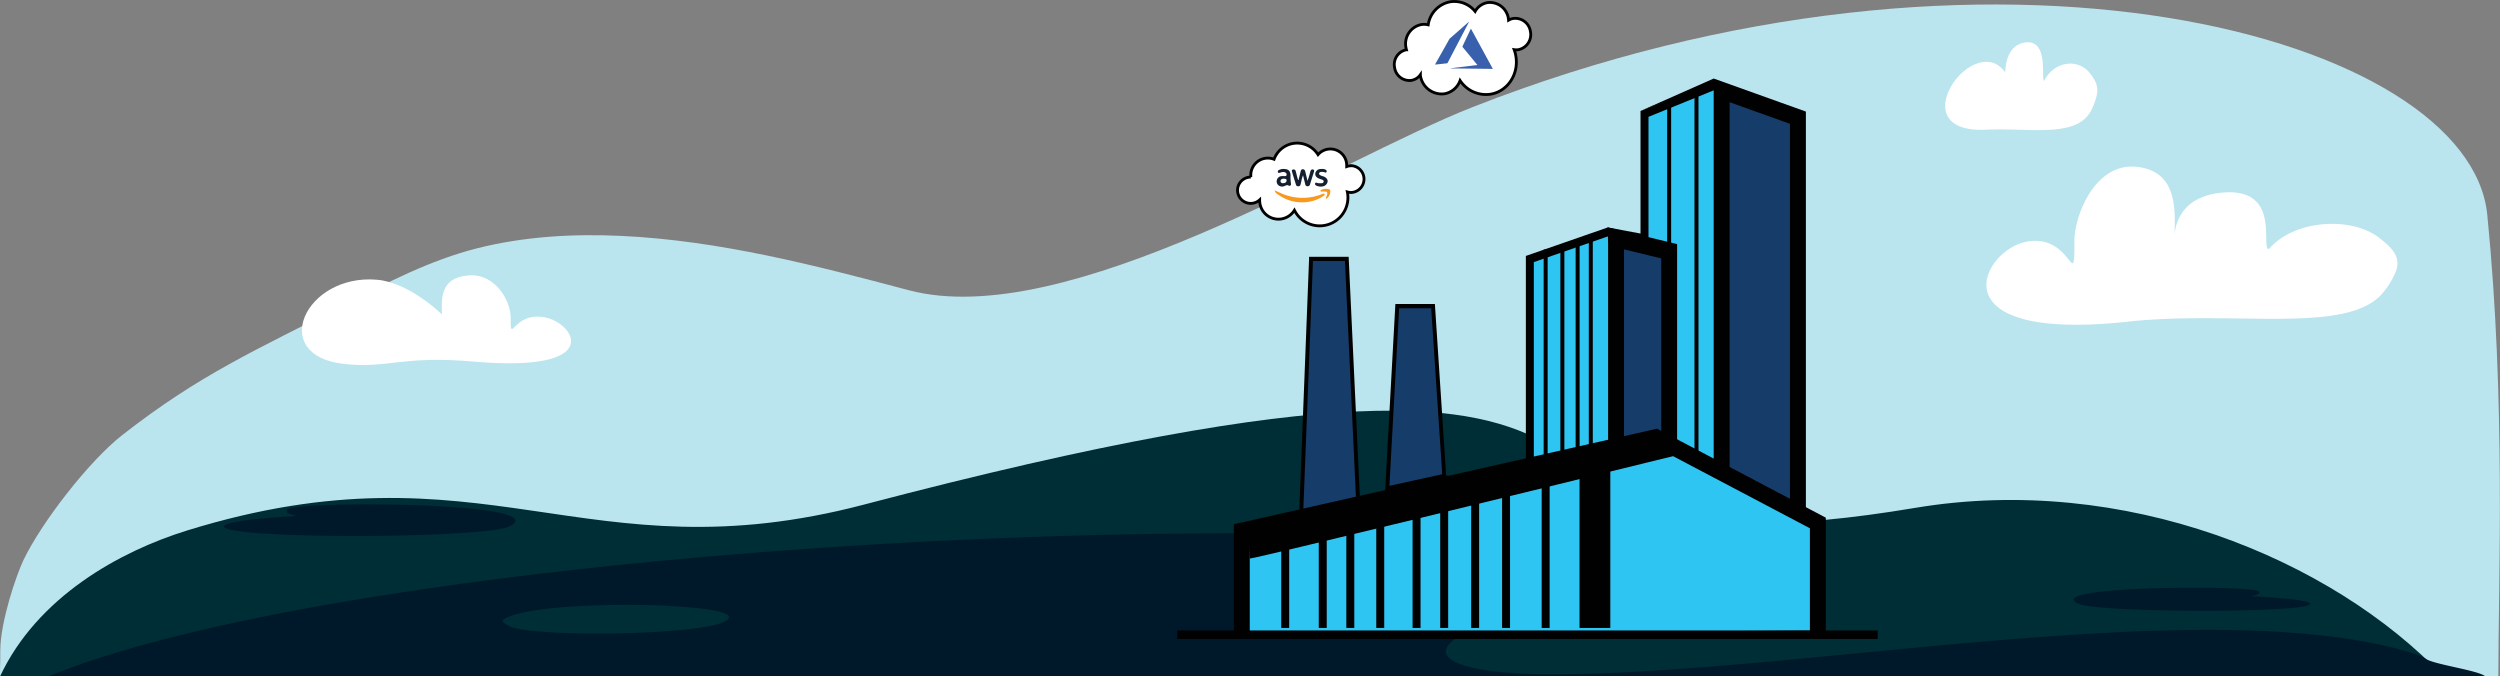 <svg id="Layer_1" data-name="Layer 1" xmlns="http://www.w3.org/2000/svg" viewBox="0 0 878.85 237.81"><rect x="0" y="0" width="878.85" height="237.81" fill="#808080" stroke="none"/><defs><style>.cls-1{fill:#9db63b;}.cls-1,.cls-2,.cls-3,.cls-4,.cls-5{fill-rule:evenodd;}.cls-2{fill:#bae4ee;}.cls-3{fill:#002e36;}.cls-4{fill:#00192a;}.cls-11,.cls-5{fill:#fff;}.cls-6{fill:#2ec5f3;}.cls-7{fill:#231f20;}.cls-8{fill:#010101;}.cls-9{fill:#163d69;}.cls-10{fill:#0e73ba;}.cls-11{stroke:#000;stroke-miterlimit:10;}.cls-12{fill:#142032;}.cls-13{fill:#f8991d;}.cls-14{fill:#3860ac;}</style></defs><path class="cls-1" d="M757.84,234.18c-1.57.55,1.57,1.58,3.86,2.16,15.14,3.83,136.51,2.92,134.87-3.07-1.29-4.72-119.84-5.78-138.73.91Z" transform="translate(-321 -11.78)"/><path class="cls-2" d="M838.62,49.45c-47,18.44-142.6,79.1-198.2,64.34-32.94-8.75-66.5-17.45-101-19.08-17-.81-34.33.21-50.79,4.38-16.28,4.12-31.49,12-46.06,19.53C410.73,135,391.4,143.3,364,164.7c-11.79,9.23-28.48,30.83-34.76,44-2.39,5-8.12,21.46-8.14,31.87,0,2,0,5.16-.11,7.1,0,.67,0,1.19,0,1.48s-.07.42.08.42c1.59,0,3.59,0,5.2,0h873c0-33.65,2.67-96.31-3.89-162.27C1189.19,24.66,1021.13-22.18,838.62,49.45Z" transform="translate(-321 -11.78)"/><path class="cls-3" d="M321,249.59c13.13-28.06,42.18-44,65.72-51.31C491.25,166,526.51,215,624.82,189.14c336.58-88.45,182.94,32.47,369.36,1.19,73.5-12.33,146.41,17.81,185.79,59.26Z" transform="translate(-321 -11.78)"/><path class="cls-4" d="M1173.53,243.2c2.23,2.1,19.1,4.23,21.16,6.39H337.89c90.61-37.14,340.25-57.75,510.71-47.91,150.74,8.7,66.62,2.91-4.29,29.06-28.8,10.62-13.2,18.06,21.93,18.06,87.28,0,227.52-28.75,300.39-8.17a40.35,40.35,0,0,1,6.9,2.57Z" transform="translate(-321 -11.78)"/><path class="cls-4" d="M1049.94,222.65c.06.66,1,1.2,2.45,1.64,9.59,2.92,80.74,3.09,80.74-.26,0-1.06-8.39-2.07-20.71-2.65,1.76-.48,3.14-.48,2.77-1.65-.66-2.1-65.73-2.19-65.25,2.92Z" transform="translate(-321 -11.78)"/><path class="cls-4" d="M502.19,194.91c-.08.91-1.23,1.64-3,2.25-11.8,4-99.42,4.23-99.42-.35,0-1.46,10.33-2.83,25.5-3.63-2.16-.66-3.86-.65-3.41-2.26.81-2.87,80.93-3,80.35,4Z" transform="translate(-321 -11.78)"/><path class="cls-4" d="M874.62,206.68c-.9.6.89,1.72,2.21,2.36,8.65,4.2,78,3.2,77.09-3.36-.74-5.17-68.5-6.33-79.3,1Z" transform="translate(-321 -11.78)"/><path class="cls-3" d="M497.93,229.59c-.9.61.9,1.73,2.21,2.37,8.66,4.2,78,3.2,77.1-3.36-.74-5.18-68.5-6.33-79.31,1Z" transform="translate(-321 -11.78)"/><path class="cls-5" d="M1069,124.85c37.34-4,76.33,4.52,89.22-9.6a27.91,27.91,0,0,0,4.83-7.62c2.59-5.83-2.07-9.35-5.35-12-9.83-8-30.45-6.64-39.1,3.75-3.13,0,4.83-22.16-16.95-19.84-16.8,1.79-16.18,15.55-16.18,15.46,0-8.09,1.75-23-13.33-24.58-14.75-1.56-21.9,17.36-21.9,25.94,0,19.36-.75-3.21-17.36.51-15.54,3.48-31.41,35.27,36.12,28Z" transform="translate(-321 -11.78)"/><path class="cls-5" d="M487.65,138.9c-25.65-2.24-30.07,2.51-45.64.83-26.91-2.89-13.78-31.8,11.53-29.61,11.54,1,22.8,12.21,22.8,12.16,0-4.5-1.2-12.79,9.16-13.67,10.13-.87,15,9.66,15,14.43,0,10.77.52-1.79,11.93.28,10.68,1.94,21.58,19.62-24.82,15.58Z" transform="translate(-321 -11.78)"/><path class="cls-5" d="M1019.11,57.38c15.65-.73,31.54,3,36.87-6.49a22.69,22.69,0,0,0,2-5.15c1.07-3.94-.86-6.31-2.21-8.12-4.06-5.4-12.59-4.49-16.16,2.54-1.3,0,2-15-7-13.41-6.94,1.21-6.65,10.49-6.68,10.45-11-15.22-37.46,21.6-6.81,20.18Z" transform="translate(-321 -11.78)"/><polygon class="cls-6" points="436.72 223.13 638.94 221.63 638.94 183.27 586.07 156.35 574.31 156.35 439.05 191.3 436.72 191.16 436.72 223.13"/><polygon class="cls-6" points="577.44 86.3 577.44 40.85 591.26 34.38 604.26 30.3 605.23 164.49 586.07 155.01 586.77 88.33 577.44 86.3"/><polygon class="cls-6" points="537.79 162.17 537.79 90.26 563.6 82.24 566.78 81.68 568.11 84.86 567.17 156.35 537.79 162.17"/><line class="cls-7" x1="660.08" y1="223.13" x2="413.86" y2="223.13"/><rect class="cls-8" x="413.86" y="221.63" width="246.23" height="2.99"/><polyline class="cls-9" points="605.23 167.48 605.23 31.77 632.04 41.37 632.04 179.38"/><polygon class="cls-8" points="629.24 179.38 634.84 179.38 634.84 39.22 602.43 27.61 602.43 167.48 608.03 167.48 608.03 35.93 629.24 43.53 629.24 179.38"/><polyline class="cls-9" points="586.77 158.09 586.77 88.33 568.11 83.8 568.11 155.85"/><polygon class="cls-8" points="583.98 158.09 589.57 158.09 589.57 85.82 565.31 79.94 565.31 155.85 570.91 155.85 570.91 87.67 583.98 90.84 583.98 158.09"/><polygon class="cls-8" points="576.71 87.21 579.51 87.21 579.51 41.07 604.49 30.92 603.49 28.12 576.71 39.01 576.71 87.21"/><polygon class="cls-8" points="536.4 161.56 539.2 161.56 539.2 92.14 566.17 82.77 565.3 79.92 536.4 89.97 536.4 161.56"/><polygon class="cls-9" points="503.77 107.62 507.69 167.3 487.68 171.72 491.19 107.62 503.77 107.62"/><path class="cls-8" d="M811.53,118.65h13.89l4,61-21.5,4.74Zm12.59,1.5H812.85l-3.41,62.42L828,178.48Z" transform="translate(-321 -11.78)"/><polygon class="cls-9" points="473.46 91.01 477.38 175.25 457.38 181.48 460.89 91.01 473.46 91.01"/><path class="cls-8" d="M781.19,102.76l0-.71h13.91l4,85.54-21.47,6.68Zm12.61.78H782.56l-3.44,88.71,18.54-5.77Z" transform="translate(-321 -11.78)"/><rect class="cls-8" x="595.68" y="31.77" width="1.4" height="129.8"/><rect class="cls-8" x="586.07" y="35.78" width="1.4" height="66.54"/><rect class="cls-8" x="558.53" y="82.24" width="1.4" height="74.11"/><rect class="cls-8" x="553.9" y="85.82" width="1.4" height="75.74"/><rect class="cls-8" x="542.66" y="87.7" width="1.4" height="74.47"/><rect class="cls-8" x="548.54" y="87.21" width="1.4" height="72.71"/><rect class="cls-8" x="555.27" y="161.56" width="2.8" height="59.19"/><rect class="cls-8" x="557.7" y="161.56" width="8.39" height="59.19"/><rect class="cls-8" x="541.96" y="164.49" width="2.8" height="56.27"/><rect class="cls-8" x="528.04" y="167.19" width="2.8" height="53.56"/><rect class="cls-8" x="517.17" y="167.19" width="2.8" height="53.56"/><rect class="cls-8" x="506.29" y="167.19" width="2.8" height="53.56"/><rect class="cls-8" x="496.58" y="171.72" width="2.8" height="49.04"/><rect class="cls-8" x="483.81" y="175.6" width="2.8" height="45.15"/><rect class="cls-8" x="473.29" y="177.98" width="2.8" height="42.77"/><rect class="cls-8" x="463.6" y="180.87" width="2.8" height="39.88"/><rect class="cls-8" x="450.4" y="183.27" width="2.8" height="37.48"/><polygon class="cls-8" points="433.74 223.13 439.34 223.13 439.34 189.15 581.76 156.99 636.25 185.71 636.25 223.13 641.85 223.13 641.85 181.99 582.5 150.7 433.74 184.29 433.74 223.13"/><path class="cls-10" d="M909.84,168.13S762.7,204.26,760.12,204.41" transform="translate(-321 -11.78)"/><path class="cls-8" d="M760.31,208.14c2.6-.15,106-25.48,150.31-36.36l-1.57-7.29c-40.11,9.85-145.14,35.55-149.32,36.2l.32,2.39Z" transform="translate(-321 -11.78)"/><polygon class="cls-8" points="603.51 28.18 612.58 32.42 603.11 31.09 603.51 28.18"/><polygon class="cls-8" points="602.43 27.61 576.74 38.99 603.4 28.98 602.43 27.61"/><polygon class="cls-8" points="565.1 79.94 577.44 82.24 577.44 86.3 565.31 85.13 565.1 79.94"/><path class="cls-11" d="M796,70.05a4.56,4.56,0,0,0-1.58.28c0-.15,0-.29,0-.44a5.74,5.74,0,0,0-10.08-3.75,8.66,8.66,0,0,0-15.46,1.63,6,6,0,0,0-8.18,5.61q0,.33,0,.66h0a4.62,4.62,0,1,0,3.12,8c0,.06,0,.12,0,.18a6.6,6.6,0,0,0,12.22,3.47,9.93,9.93,0,0,0,18.81-4.43,10,10,0,0,0-.2-2,5,5,0,0,0,1.35.19,4.72,4.72,0,0,0,0-9.43Z" transform="translate(-321 -11.78)"/><path class="cls-11" d="M853,18.27a4.7,4.7,0,0,0-1.67.6,4.43,4.43,0,0,0-.06-.51,6.58,6.58,0,0,0-7.37-5.66,6.19,6.19,0,0,0-4.33,3.1,9.41,9.41,0,0,0-8.76-3.39,9.59,9.59,0,0,0-7.74,8.1,6.1,6.1,0,0,0-2.45-.09,6.87,6.87,0,0,0-5.37,8.09,6.17,6.17,0,0,0,.17.77h-.05a5.27,5.27,0,0,0-4.12,6.21,5.28,5.28,0,0,0,5.91,4.55,4.9,4.9,0,0,0,3.16-2l0,.21a7.56,7.56,0,0,0,8.46,6.5,7.16,7.16,0,0,0,5.5-4.66,10.88,10.88,0,0,0,10.73,4.8c6-1,9.95-7,8.88-13.36a12.22,12.22,0,0,0-.6-2.29,5,5,0,0,0,1.5,0,5.4,5.4,0,0,0,4.22-6.35A5.39,5.39,0,0,0,853,18.27Z" transform="translate(-321 -11.78)"/><path class="cls-12" d="M777.5,75c.22-.91.45-1.81.67-2.72.11-.48.18-1,.84-1s.79.55.91,1.06c.23,1,.46,1.89.71,3a22.11,22.11,0,0,0,.93-3,2.82,2.82,0,0,1,.27-.72.69.69,0,0,1,.91-.19c.3.14.27.41.19.68-.47,1.5-.95,3-1.41,4.5a.81.81,0,0,1-.91.64.76.76,0,0,1-.76-.68c-.26-1-.5-2-.78-3.17a10.34,10.34,0,0,0-.63,2.27c-.08.33-.16.65-.25,1a.72.72,0,0,1-.72.59.76.76,0,0,1-.88-.52c-.48-1.58-1-3.15-1.43-4.73a.42.42,0,0,1,.32-.6.71.71,0,0,1,1,.5c.19.69.35,1.38.53,2.07l.33,1.15Z" transform="translate(-321 -11.78)"/><path class="cls-13" d="M769.06,78.69c.94.42,1.67.76,2.42,1.08a18.45,18.45,0,0,0,13.89.39c.18-.07.34-.15.52-.21s.54-.23.72,0-.12.55-.35.71a12.45,12.45,0,0,1-4.85,2,14.26,14.26,0,0,1-11.17-2.53A2.22,2.22,0,0,1,769.06,78.69Z" transform="translate(-321 -11.78)"/><path class="cls-12" d="M772.19,71.17c1.73,0,2.41.66,2.49,2.23a15.78,15.78,0,0,0,.15,2.91c.13.6-.38,1-.85.7s-.9-.05-1.32.12a2,2,0,0,1-2.53-.53,1.86,1.86,0,0,1,1.3-2.9,8.39,8.39,0,0,1,1.12,0c.3,0,.64,0,.72-.36a.79.79,0,0,0-.45-.93,1.65,1.65,0,0,0-1.09-.13,6.57,6.57,0,0,0-.76.21c-.29.08-.61.22-.74-.21a.6.6,0,0,1,.37-.73A3.27,3.27,0,0,1,772.19,71.17Zm-.14,5c.76,0,1.22-.38,1.24-.94s-.52-.62-.95-.63c-.77,0-1.21.34-1.18.88S771.64,76.19,772.05,76.2Z" transform="translate(-321 -11.78)"/><path class="cls-12" d="M785.69,71.17a2.45,2.45,0,0,1,1.4.32.59.59,0,0,1,.26.68c-.11.37-.4.29-.64.2a2.83,2.83,0,0,0-1.44-.13.64.64,0,0,0-.55.49c-.07.3.14.48.37.63a4.69,4.69,0,0,0,1.15.43c1,.36,1.57,1.07,1.47,1.87a2.09,2.09,0,0,1-1.86,1.67,3.72,3.72,0,0,1-2-.25c-.37-.15-.68-.42-.51-.86s.51-.16.78-.11a5.11,5.11,0,0,0,1.56.06c.33,0,.59-.19.63-.54s-.18-.55-.48-.67-.71-.23-1.05-.37c-1.08-.41-1.55-1.1-1.37-2a1.89,1.89,0,0,1,1.92-1.39Z" transform="translate(-321 -11.78)"/><path class="cls-13" d="M787.18,81.7c-.17-.57.24-1,.34-1.49.17-.91.09-1-.85-1.09-.37,0-.75,0-1.12,0-.14,0-.31,0-.35-.21a.32.32,0,0,1,.2-.36,4.1,4.1,0,0,1,2.84-.25c.24.06.34.27.41.5A3.09,3.09,0,0,1,787.18,81.7Z" transform="translate(-321 -11.78)"/><path class="cls-14" d="M837.4,19.49c-.28.56-.57,1.11-.86,1.66q-3.3,6.32-6.59,12.63a.46.46,0,0,1-.41.28c-.89.08-1.78.19-2.68.29l-1.36.13a.45.45,0,0,1,.1-.26q2.45-4.32,4.87-8.64a1.26,1.26,0,0,1,.25-.31l4.39-3.85,2.17-1.92.09-.05Z" transform="translate(-321 -11.78)"/><path class="cls-14" d="M838.11,21.89c-.07,0-.08.06-.1.1q-1.43,3-2.87,6.06a.23.23,0,0,0,.06.31c.28.34.55.68.83,1,1.2,1.46,2.4,2.91,3.59,4.37l.75.91-2,.24-2.43.3-2.39.29-2.4.29-.38.08h1.76L845.8,36C843.22,31.27,840.67,26.58,838.11,21.89Z" transform="translate(-321 -11.78)"/></svg>